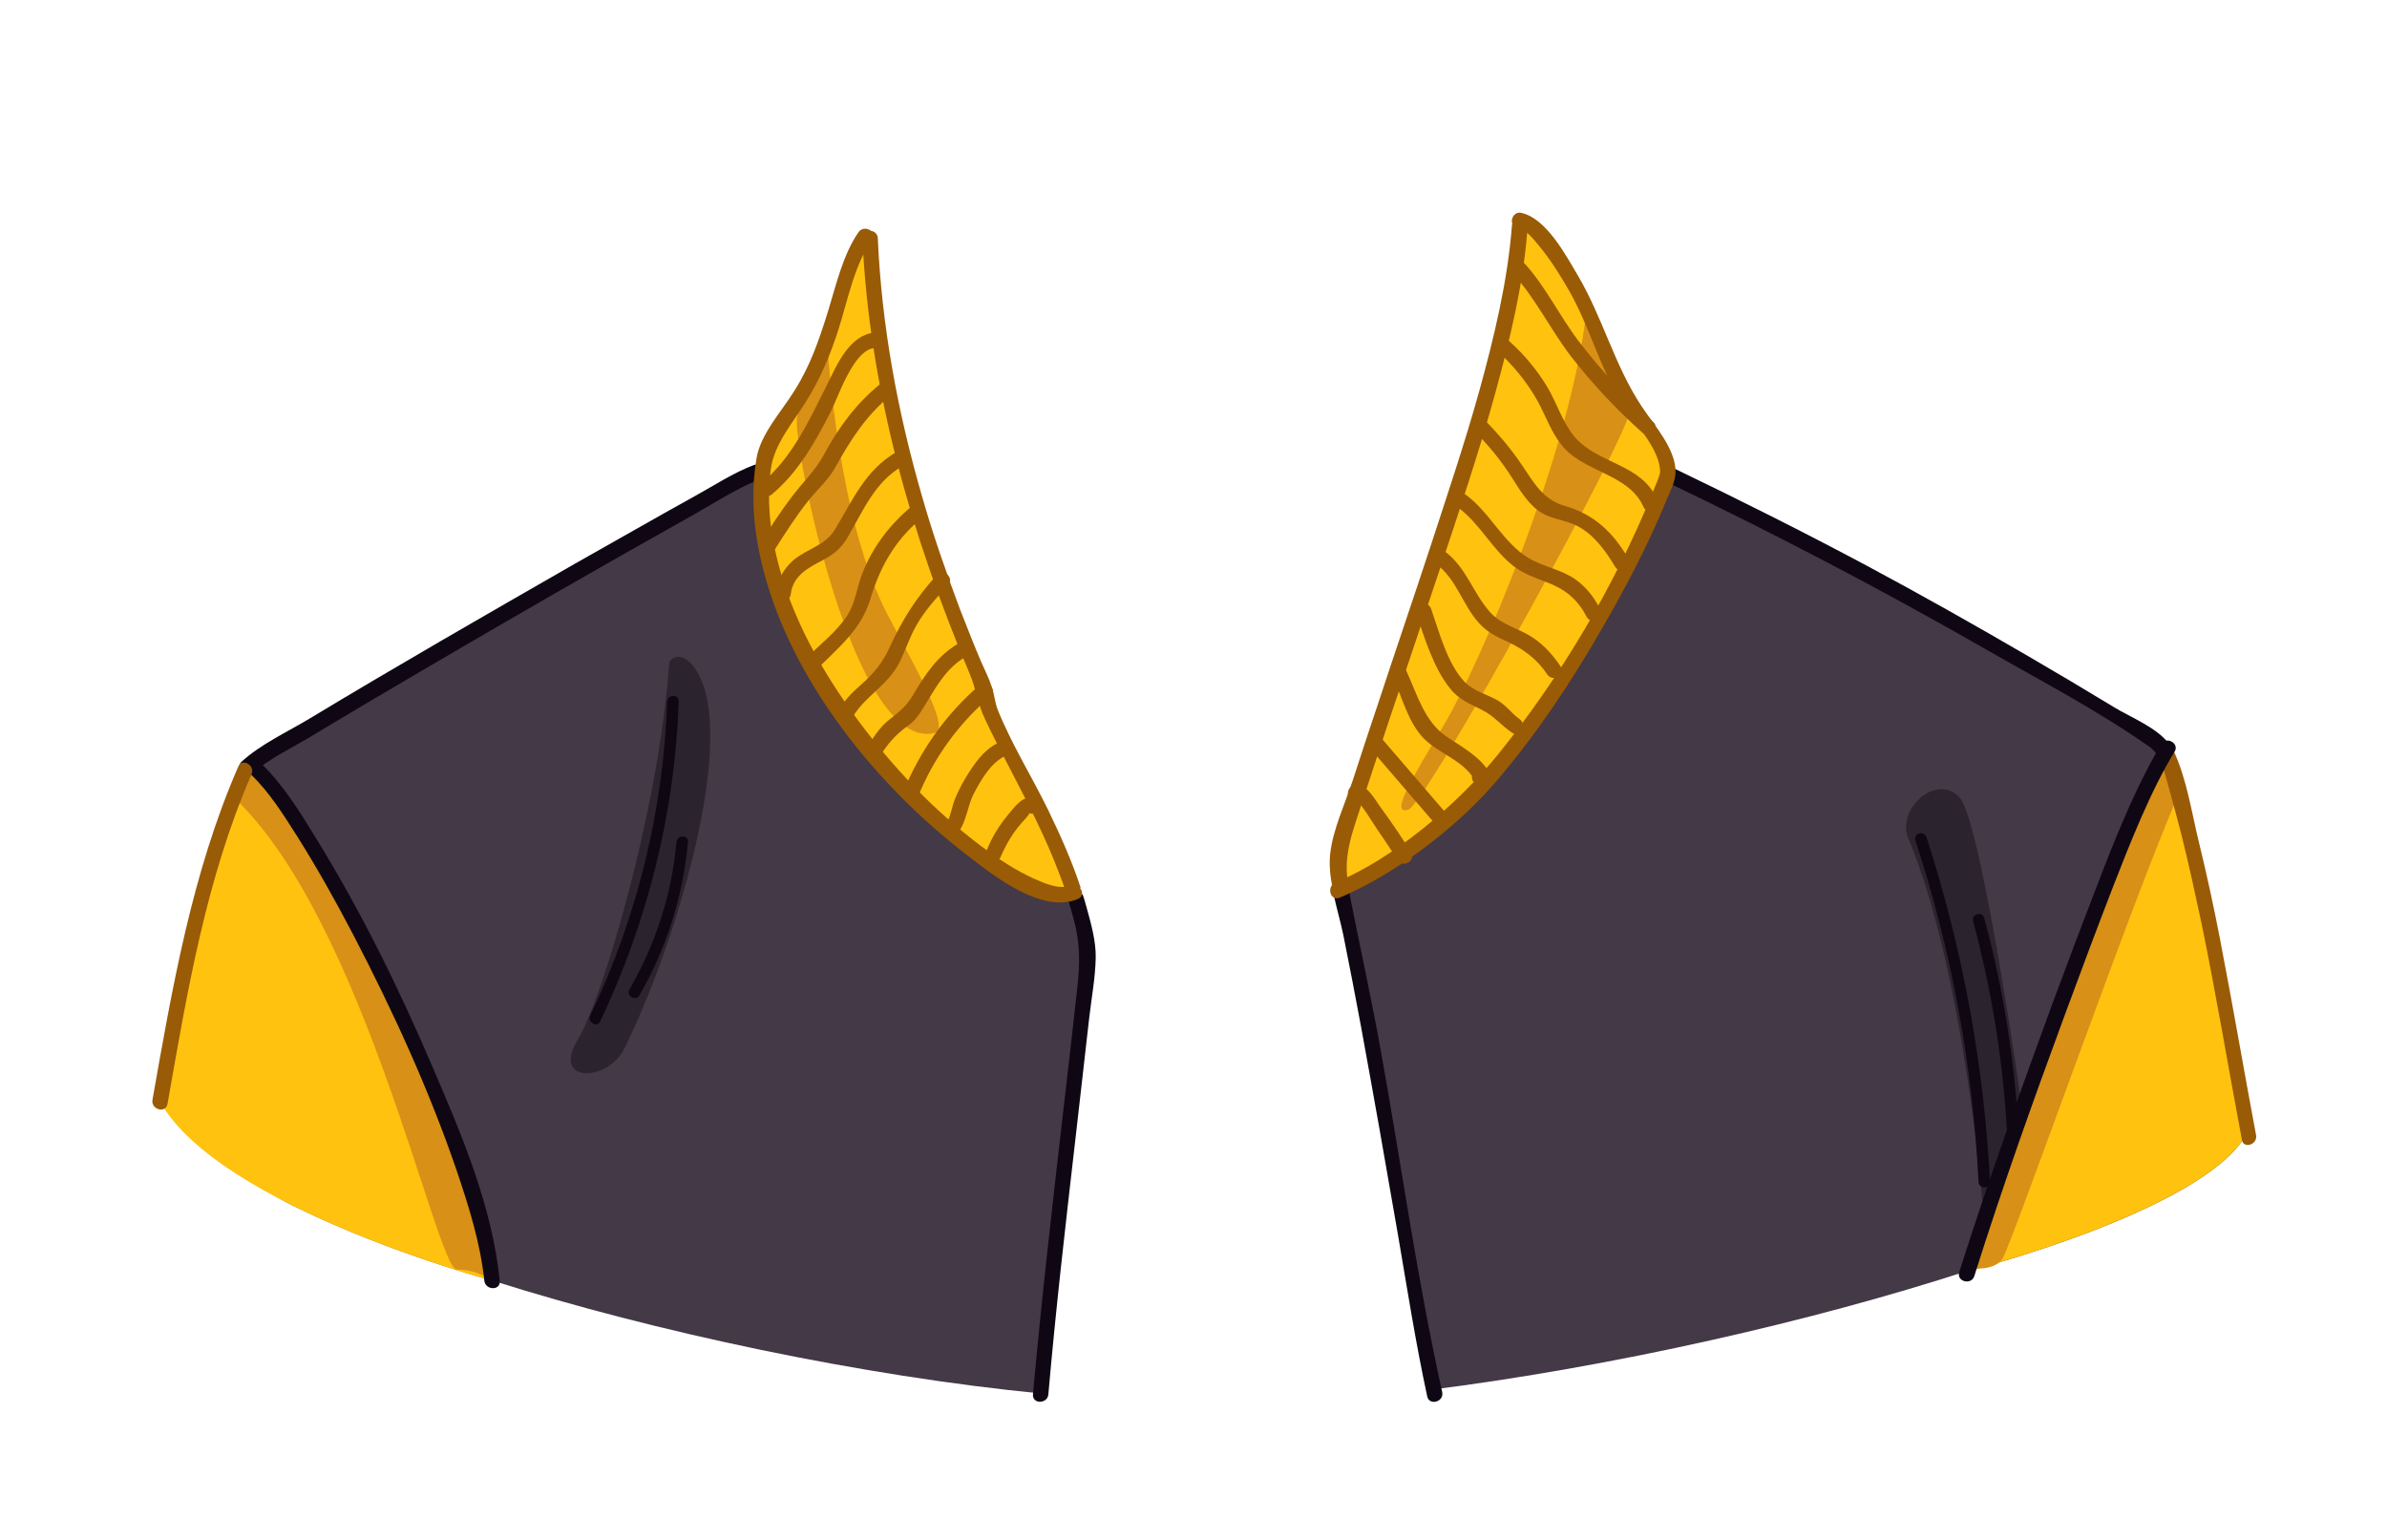 <?xml version="1.0" encoding="utf-8"?>
<!-- Generator: Adobe Illustrator 19.2.0, SVG Export Plug-In . SVG Version: 6.00 Build 0)  -->
<svg version="1.1" id="Layer_1" xmlns="http://www.w3.org/2000/svg" xmlns:xlink="http://www.w3.org/1999/xlink" x="0px" y="0px"
	 viewBox="0 0 620 400" style="enable-background:new 0 0 620 400;" xml:space="preserve">
<style type="text/css">
	.st0{fill:#433947;}
	.st1{fill:#FFC20E;}
	.st2{opacity:0.75;fill:#231E26;}
	.st3{fill:#D89016;}
	.st4{fill:#995B05;}
	.st5{fill:#0F0814;}
</style>
<g>
	<g>
		<path class="st0" d="M281.5,248.2c-2.3-20.7-11.5-40.2-20.3-58.8c-5-10.5-10.1-21-14.4-31.8c-4.3-10.7-7.5-21.8-11.3-32.6
			c-5-14.1-9.8-30.6-8.5-45.9c-0.1-0.2-0.2-0.4-0.3-0.6c-1.2-10.5-1.2-10.5-2.6-15.8c-4.1,4.8-1.1,5.4-13.5,35.7l-11.3,14.3l-3,10.1
			c0,0-35.9,19.3-41.7,23.1c-0.1,1.2-6.5,2.5-6.5,3.7c-28.9,13.6-51.1,28.1-77.8,45.7c-1.6,1.1-4.3,2.9-6,4.3l-0.1-0.1l-0.1,0.3
			c-0.1,0.1-0.3,0.2-0.4,0.4c-0.7,0.1-2.9,6.2-2.9,6.9c-3.5,3.6-1.5,6.9-4,12.1c-3.5,7.3-5.1,14.8-6.6,22.4
			c-4.2,16.1-10.3,41.5-8.5,44.6c1.3,2.4,3.1,1.7,5.2,4c2,3,5,6.8,10.8,10.8c5.1,3.5,11.8,9.2,19.7,12.8
			c24.1,11.8,50.7,18.9,50.7,18.9l0,0c42,13.3,95.6,24.7,142.6,29.3c-1.2-15.7,3.7-32.3,5.3-47.5C278.4,292.5,284,270.5,281.5,248.2
			z"/>
		<path class="st0" d="M578.7,266.5l-7.2-32.2l-0.2-0.7c-0.6-2.9-1.3-6-2.2-9.5c-1.8-7.3-3.2-16.6-5.8-23.1
			c-0.1-0.6-2.9-6.8-3.6-6.9c-1.6-1.4-6-4.3-7.8-5.6c-11.8-7.7-15.6-10-27.9-16.7c-13.7-7.4-85.8-47.7-88.3-47.4
			c-0.6-0.2-1.3-0.3-1.8-0.3l0.2-0.5c0,0-4.1-8-3.8-8.5c0.2-0.5-10-15.9-10-15.9l-10.5-23.6l-10.6-13.9l-3.5-3.9l-0.3,1.4
			c-0.2-0.2-0.5-0.4-0.8-0.5c-0.6,3-1.1,8.1-1.8,13l-2.1,10.7c-0.1,0.2-0.1,0.4-0.2,0.6c0,0.4-0.1,0.7-0.1,1l-11.5,40.6l0,0
			c-0.7,1.4-1.4,2.9-2.1,4.3c-1.9,4.2-2.8,8.8-3.9,13.3l-13.6,40l-8.7,26.6c-0.2,0.5-0.4,1.1-0.6,1.6c-0.3,0.9-0.6,1.7-0.8,2.5
			l-1.3,4l-0.1,3.3c-0.2,1.8-0.2,3.5-0.1,5.3v2.1l0.8,4.2l0,0c0.2,1.2,0.5,2.3,0.7,3.6c2,8.6,3.7,17.2,5.6,25.8
			c4.2,18.7,12.9,85.1,16.1,99.9c48.4-6.1,100.3-18,140.5-31.1c0,0.1,0,0.1,0.1,0.1c0,0,59.5-15.3,71.5-34.7
			C584.9,292.4,578.7,266.5,578.7,266.5z"/>
	</g>
	<g>
		<polygon class="st1" points="225.2,61.7 228.1,87.1 241.5,141.9 261.9,194.5 272.7,214.7 280.4,232 274.7,232 256.4,223.9 
			233.4,204.9 214.7,181 202.9,155.8 197.7,133.5 199.1,115.5 211.7,97.1 219.2,74.5 		"/>
		<path class="st1" d="M347.7,227.6l0.2-10.7l11.4-34.7l19.6-57.5L390.4,84l5.2-26.2l3.5,3.9l10.6,13.9l10.5,23.6
			c0,0,10.2,15.4,10,15.9s3.8,8.5,3.8,8.5l-14.6,27.1l-21.1,35.6L381,209.1l-17.4,14.4l-15.2,8.1L347.7,227.6z"/>
		<path class="st1" d="M64.2,199.4l8.6,7.6l12.6,18.2l14.7,29.7l11.4,25.2L123,307l4.9,25.7c0,0-70.9-19-86.3-46.5
			c-2.6-4.6,12-57.8,12-57.8L64.2,199.4z"/>
		<path class="st1" d="M511.5,330.1c-1-0.6,5-16.4,5-16.4l20.6-57.9l16.4-42.7l7.6-16.8l2.2,4.6l8.2,33.4l7.2,32.2
			c0,0,6.2,25.9,4.3,28.9C571,314.8,511.5,330.1,511.5,330.1z"/>
		<path class="st2" d="M173.8,172.6c-2.8,38.4-17.5,87.3-23.7,97.4c-7,11.4,7.7,11.2,12.1,2.3c13.3-27,27.2-74.3,20.6-94
			C179.4,168.5,174,169.9,173.8,172.6z"/>
		<path class="st2" d="M495.7,217.9c14.2,33.4,20.2,98.4,19.7,104.3s11.6-17.3,11.3-22.6c-0.3-5.2-11.8-85.6-17.6-92.3
			C503.2,200.5,492.4,210.1,495.7,217.9z"/>
	</g>
	<g>
		<path class="st3" d="M60.7,207.1c34.1,32,52.7,122.8,58,122.7s9.2,2.9,9.2,2.9l-3.6-19L109,274l-18-37.3l-15.9-26.2l-9.7-12
			C65.5,198.4,58.9,205.4,60.7,207.1z"/>
		<path class="st3" d="M561.1,196.3l-4.6,9.5L542.4,240l-17.1,48.5l-13.9,40.9c0,0,6.4,1,8.7-2.4s34.3-94.7,45.7-120.5
			C568,201.7,561.1,196.3,561.1,196.3z"/>
		<path class="st3" d="M215.1,92.1c0,0,2.7,43.4,15.5,67.7c7.2,13.7,16.4,29.6,12.2,30.6c-21.3,5.2-36.9-75.4-35.8-81.9
			C208.1,102,215.1,92.1,215.1,92.1z"/>
		<path class="st3" d="M412.1,80.5C408,117.7,384.2,173,375,188.4c-9.2,15.3-13.8,23.3-9.2,21.9c4.6-1.3,58.8-99.6,57.9-104.9
			s-5.2-11.7-5.2-11.7S412.5,76.9,412.1,80.5z"/>
	</g>
	<g>
		<g>
			<g>
				<path class="st4" d="M276.7,231.2c1.3-0.4,2.7-0.5,4-0.6c-2.3-7-5.3-13.7-8.5-20.3c-4.2-8.6-9.4-16.9-13-25.8
					c-0.8-2-0.9-4.1-1.6-6.1c-0.7-2.2-1.9-4.5-2.8-6.6c-1.9-4.4-3.6-8.9-5.4-13.4c-3.6-9.6-7-19.3-9.8-29.1
					c-6.4-22-10.6-44.6-11.6-67.4c-0.1-2.6-4.1-2.6-4,0c1.8,39.2,12.7,77.2,27.9,113.2c1.6,3.8,2.1,7.8,3.9,11.6
					c2.1,4.5,4.4,8.9,6.7,13.3c4.6,8.9,9.2,17.7,12.7,27.1C275.7,228.3,276.2,229.8,276.7,231.2z"/>
			</g>
			<g>
				<g>
					<path class="st5" d="M282.2,235.6c-0.3-1.1-0.6-2.2-1-3.3c-1.4,0.1-2.7,0.2-4,0.6c0.7,2.3,1.4,4.7,2,7.1
						c1.3,5.4,1.3,10.3,0.7,15.8c-1.2,11.1-2.5,22.3-3.8,33.4c-2.8,24.3-5.6,48.6-7.8,73c-0.2,2.6,3.8,2.5,4,0
						c1.9-21.8,4.4-43.5,6.9-65.2c1.2-10.8,2.5-21.6,3.7-32.5c0.6-5.2,1.6-10.5,1.7-15.7C284.7,244.6,283.4,239.9,282.2,235.6z"/>
					<g>
						<path class="st5" d="M497.5,218.3c9.4,28.7,14.9,58.5,16.4,88.7c0.1,1.9,3.1,1.9,3,0c-1.6-30.4-7.1-60.5-16.5-89.5
							C499.8,215.7,496.9,216.4,497.5,218.3L497.5,218.3z"/>
					</g>
					<g>
						<path class="st5" d="M512.5,239.3c4.8,17.9,7.8,36.3,8.8,54.8c0.1,1.9,3.1,1.9,3,0c-1-18.8-4-37.4-8.9-55.6
							C514.9,236.6,512,237.4,512.5,239.3L512.5,239.3z"/>
					</g>
					<g>
						<path class="st5" d="M173.3,182.2c-1,28.3-7.8,56.1-20,81.6c-0.8,1.7,1.8,3.3,2.6,1.5c12.4-26.1,19.4-54.3,20.4-83.1
							C176.4,180.3,173.4,180.3,173.3,182.2L173.3,182.2z"/>
					</g>
					<g>
						<path class="st5" d="M175.7,218.7c-1.2,13.6-5.4,26.5-12.2,38.3c-1,1.7,1.6,3.2,2.6,1.5c7.1-12.3,11.3-25.7,12.6-39.8
							C178.9,216.8,175.9,216.8,175.7,218.7L175.7,218.7z"/>
					</g>
					<path class="st5" d="M358.7,273.2c-2.5-14-5.6-27.8-8.3-41.7c-1.3,0.4-2.7,0.6-4,0.9c0.8,3.6,1.8,7.1,2.5,10.4
						c1.6,7.9,3.1,15.8,4.6,23.8c3.3,18,6.5,36.1,9.6,54.1c2.4,14,4.6,28.1,7.6,42c0.5,2.5,4.4,1.5,3.9-1.1
						C368.1,332.4,364,302.6,358.7,273.2z"/>
				</g>
				<path class="st5" d="M563.6,193.5c-3.2-4.5-10.1-7.1-14.5-9.8c-7.4-4.5-14.8-8.9-22.2-13.2c-13.9-8.1-27.9-16-42.1-23.6
					c-16.3-8.7-32.9-17-49.5-25c-2.3-1.1-4.3,2.3-2,3.5c28,13.4,55.5,27.8,82.4,43.2c14.1,8.1,28.9,15.8,42.2,25.1
					c1.4,0.9,2.3,2.1,3,3.3C561.8,196.1,562.6,194.7,563.6,193.5z"/>
				<g>
					<path class="st5" d="M65.6,200.9c3.5-3.3,9.9-6.5,14.5-9.2c10.1-6.1,20.3-12.1,30.5-18.1c22.4-13.1,44.9-26.1,67.6-38.8
						c5.8-3.2,13.2-8,18.7-10.1c2.4-0.9,1.3-4.8-1.1-3.9c-5.3,2-10.3,5.3-15.2,8c-10.5,5.8-20.9,11.8-31.4,17.7
						c-23,13.2-46,26.4-68.7,40.1c-5.8,3.5-12.8,6.7-17.8,11.3C60.9,199.8,63.7,202.6,65.6,200.9L65.6,200.9z"/>
				</g>
			</g>
			<g>
				<path class="st4" d="M223,60.3c-4.1,5.9-5.9,14-8,20.8c-2.3,7.3-4.5,13.8-8.6,20.3c-3.3,5.4-8.8,11.2-9.9,17.6
					c-1.3,7.6-1,15.3,0.4,22.9c5.9,31.7,29.4,61.2,54.5,80.4c6.7,5.2,19.3,15.2,28.6,11.2c2.4-1,0.3-4.5-2-3.5
					c-2.8,1.2-6.8-0.6-9.3-1.7c-4.9-2.2-9.4-5.2-13.7-8.4c-12.2-9.1-22.9-20.4-32-32.6c-9.5-12.8-17.6-27.1-21.3-42.7
					c-1.8-7.4-2.5-15.1-1.5-22.7c0.9-6.6,5.6-11.9,9.1-17.5c3.8-6.1,6.3-12,8.5-18.9c2.4-7.5,4.1-16.7,8.7-23.2
					C228,60.2,224.5,58.2,223,60.3L223,60.3z"/>
			</g>
			<g>
				<path class="st5" d="M65.2,201.2c4.8,4.6,8.4,10.4,11.9,15.9c5.3,8.4,10.1,17,14.7,25.8c10.3,19.8,19.7,40.3,26.9,61.4
					c3.1,9.2,6.1,18.7,7.1,28.4c0.3,2.5,4.3,2.6,4,0c-1.9-19.1-9.8-37.8-17.3-55.2c-8.8-20.6-18.7-40.8-30.5-59.9
					c-4.1-6.7-8.4-13.7-14.1-19.2C66.2,196.6,63.4,199.4,65.2,201.2L65.2,201.2z"/>
			</g>
			<g>
				<path class="st4" d="M392.7,58.7c-1.1,14.3-4.6,28.8-8.4,42.6c-3.8,13.7-8.4,27.3-12.8,40.8c-4.4,13.4-9,26.8-13.4,40.2
					c-2.3,6.8-4.5,13.5-6.7,20.3c-2,6.1-5.2,12.8-5.9,19.2c-0.3,2.8,0,5.8,0.6,8.8c1.4-0.3,2.7-0.5,4.1-0.9
					c-1.4-7.4,1.1-13.5,3.3-20.4c2.2-6.8,4.5-13.6,6.7-20.4c4.5-13.4,9-26.8,13.5-40.2c5.1-15.3,10.3-30.7,14.6-46.3
					c3.9-14.2,7.5-29,8.5-43.7C396.8,56.2,392.8,56.2,392.7,58.7z"/>
			</g>
			<g>
				<path class="st4" d="M61.9,199.1c-12,27.5-17.1,57.2-22.3,86.6c-0.4,2.5,3.4,3.6,3.9,1.1c5.1-29,10-58.5,21.8-85.6
					C66.4,198.8,62.9,196.8,61.9,199.1L61.9,199.1z"/>
			</g>
			<g>
				<path class="st4" d="M394.1,59.1c2.3,0.5,4.2,3,5.6,4.7c3,3.6,5.5,7.6,7.8,11.6c5.3,9.3,8,19.8,13.5,29c3,5,10.2,12,10.2,18.2
					c0,0.8-1.4,4-2,5.5c-9.9,24.2-23.8,47.7-40.2,68c-10.4,12.8-26.7,26.7-42.2,33.2c-2.3,1-1.3,4.8,1.1,3.9
					c14.3-6,30-17.9,40.1-29.5c10.8-12.5,20-26.3,28.2-40.6c6.2-10.7,12-21.8,16.7-33.3c0.9-2.1,2.2-4.6,2.3-7
					c0.2-6.1-5.6-12.4-8.7-17.1c-7.1-10.6-10.2-23.2-16.7-34.2c-3.1-5.2-8.1-14.7-14.6-16.2C392.7,54.7,391.6,58.6,394.1,59.1
					L394.1,59.1z"/>
			</g>
			<g>
				<path class="st4" d="M586,294.9c-3.2-17-6.1-34.1-9.4-51.1c-1.6-8.3-3.4-16.6-5.4-24.8c-1.9-7.7-3.2-16.7-6.6-23.9
					c-0.1-0.2-0.2-0.4-0.3-0.6c-1,1.2-1.8,2.6-3,3.6c0.8,1.7,1.2,3.7,1.8,5.7c1.2,4.2,2.3,8.4,3.4,12.6c2,7.9,3.7,15.9,5.4,23.8
					c3.8,18.5,6.9,37.2,10.4,55.8C582.6,298.5,586.4,297.4,586,294.9z"/>
			</g>
			<g>
				<path class="st5" d="M561.4,193.3c-5.7,9.2-11.1,22.3-15,32.3c-4.5,11.6-8.9,23.2-13.2,34.8c-8.5,23.2-16.8,46.4-24.3,70
					c-0.8,2.5,3.1,3.5,3.9,1.1c7.2-22.9,15.3-45.6,23.6-68.1c4.1-11.1,8.2-22.1,12.5-33.2c4.2-10.8,9.8-25,15.9-34.9
					C566.2,193.2,562.8,191.1,561.4,193.3L561.4,193.3z"/>
			</g>
			<g>
				<path class="st4" d="M352,207.9c1.1-0.1,4.9,6.4,5.7,7.5c1.8,2.6,3.6,5.3,5.3,8c1.4,2.2,4.8,0.2,3.5-2c-2.4-3.9-5-7.7-7.7-11.4
					c-1.6-2.1-3.6-6.3-6.7-6.1C349.5,204.1,349.4,208.1,352,207.9L352,207.9z"/>
			</g>
			<g>
				<path class="st4" d="M356.4,195c5.6,6.5,11.2,13,16.8,19.5c1.7,2,4.5-0.9,2.8-2.8c-5.6-6.5-11.2-13-16.8-19.5
					C357.5,190.3,354.7,193.1,356.4,195L356.4,195z"/>
			</g>
			<g>
				<path class="st4" d="M361.9,176.1c2.3,5.1,3.9,11.6,7.9,15.7c3.8,3.9,10.1,5.6,13.1,10.6c0-0.7,0-1.3,0-2c0,0.1,0,0.2-0.1,0.3
					c0.8-0.3,1.6-0.6,2.3-0.9c-0.1,0-0.2,0-0.3-0.1c-2.5-0.4-3.6,3.5-1,3.9c0.1,0,0.3,0,0.4,0.1c1,0.1,1.7-0.1,2.3-0.9
					c0.1-0.1,0.2-0.2,0.2-0.3c0.4-0.6,0.3-1.4,0-2c-2.2-3.9-7.3-6.7-10.9-9.1c-5.8-3.9-7.7-11-10.5-17.1
					C364.3,171.7,360.9,173.7,361.9,176.1L361.9,176.1z"/>
			</g>
			<g>
				<path class="st4" d="M367.8,159.2c2.2,6.4,4.5,14.3,8.9,19.7c2.2,2.8,5.1,3.9,8.2,5.5c3.1,1.5,5,4,7.8,5.9c2.1,1.5,4.1-2,2-3.5
					c-2-1.4-3.4-3.5-5.6-4.8c-2.9-1.7-6.3-2.4-8.7-4.9c-4.5-4.7-6.6-13-8.7-19C370.8,155.7,366.9,156.8,367.8,159.2L367.8,159.2z"/>
			</g>
			<g>
				<path class="st4" d="M373,146.5c5.3,3.8,6.9,10.7,11.2,15.4c2.2,2.4,4.7,3.6,7.6,4.9c4.2,2,7.5,4.5,10.1,8.4
					c1.4,2.1,4.9,0.1,3.5-2c-2-3-4.3-5.6-7.3-7.6c-3.6-2.4-8-3.2-11-6.5c-4.6-5.1-6.2-11.8-12-16C372.9,141.6,370.9,145,373,146.5
					L373,146.5z"/>
			</g>
			<g>
				<path class="st4" d="M378.8,131.9c5.7,4.2,8.8,10.9,14.4,15.2c2.5,1.9,5.3,2.9,8.2,4c4.9,1.8,8.3,4.4,10.7,9.1
					c1.2,2.3,4.6,0.3,3.5-2c-1.5-3-3.6-5.7-6.4-7.7c-3.7-2.6-8.2-3.2-12.1-5.5c-6.7-4-10.1-11.9-16.4-16.5
					C378.8,127,376.8,130.4,378.8,131.9L378.8,131.9z"/>
			</g>
			<g>
				<path class="st4" d="M382.7,111.7c3.8,3.8,7.2,7.9,10.1,12.5c1.9,3,3.8,6.2,6.7,8.4c3.2,2.4,7.1,2.3,10.5,4.2
					c4.1,2.2,7.2,6.5,9.5,10.4c1.3,2.2,4.8,0.2,3.5-2c-4-6.9-8.9-11.6-16.6-13.8c-5.6-1.6-8-6-11.1-10.6c-2.9-4.3-6.2-8.2-9.9-11.9
					C383.7,107,380.9,109.9,382.7,111.7L382.7,111.7z"/>
			</g>
			<g>
				<path class="st4" d="M268.3,207.4c-2.7-1-5.1,2.7-6.6,4.4c-2.2,2.7-4,5.6-5.3,8.8c-1,2.3,2.4,4.4,3.5,2c0.9-2.1,2-4.2,3.3-6.1
					c0.7-1,1.4-1.9,2.2-2.8c0.2-0.2,2.2-2.3,1.9-2.5C269.6,212.2,270.7,208.3,268.3,207.4L268.3,207.4z"/>
			</g>
			<g>
				<path class="st4" d="M259,193.1c-3.6,1.8-6,5.4-8.1,8.8c-1.1,1.8-2,3.6-2.8,5.5s-1.2,4.9-2.3,6.5c1-0.1,2.1-0.3,3.1-0.4
					c-0.1-0.1-0.1-0.1-0.2-0.2c0.1,0.8,0.2,1.6,0.3,2.4c0-0.1,0.1-0.1,0.1-0.2c1.4-2.2-2-4.2-3.5-2c0,0.1-0.1,0.1-0.1,0.2
					c-0.5,0.7-0.3,1.9,0.3,2.4c0.1,0.1,0.1,0.1,0.2,0.2c1,0.9,2.4,0.7,3.1-0.4c1.9-2.6,2.3-6.8,3.8-9.7c1.9-3.6,4.3-7.8,7.9-9.7
					C263.3,195.4,261.3,191.9,259,193.1L259,193.1z"/>
			</g>
			<g>
				<path class="st4" d="M254.4,178c-8.8,7.6-15.4,17-19.8,27.7c-1,2.4,2.9,3.4,3.9,1.1c4.1-10.1,10.5-18.8,18.7-25.9
					C259.2,179.2,256.4,176.4,254.4,178L254.4,178z"/>
			</g>
			<g>
				<path class="st4" d="M248.7,167.3c-5.2,3.1-8.4,7.9-11.4,13c-1.8,3.1-3.7,4.6-6.4,6.7c-2.4,1.9-4.1,4.6-5.7,7.2
					c-1.3,2.2,2.1,4.2,3.5,2c2-3.2,4-5.4,7-7.6c1.6-1.1,2.5-2.2,3.6-3.9c3.3-5.2,5.9-10.8,11.5-14.1C253,169.4,251,166,248.7,167.3
					L248.7,167.3z"/>
			</g>
			<g>
				<path class="st4" d="M243.4,149.3c-5.4,5.9-9,11.6-12.3,18.8c-1.8,4-4.2,6.9-7.4,9.7c-2.5,2.2-4.7,4.4-6.3,7.5
					c-1.1,2.3,2.3,4.3,3.5,2c3-6.1,9.6-9,12.7-15.2c1.6-3.2,2.7-6.7,4.5-9.8c2.2-3.8,5.1-7,8.1-10.2
					C248,150.3,245.2,147.4,243.4,149.3L243.4,149.3z"/>
			</g>
			<g>
				<path class="st4" d="M236.1,132.1c-5.3,4.6-9.5,10.2-12.1,16.8c-1.4,3.5-1.8,7.7-3.9,10.9c-2.7,4.3-7.4,7.8-10.9,11.4
					c-1.8,1.8,1,4.7,2.8,2.8c5.7-5.7,11.6-10.4,14-18.2c2.5-8.3,6.2-15.1,12.9-20.8C240.9,133.2,238,130.4,236.1,132.1L236.1,132.1z
					"/>
			</g>
			<g>
				<path class="st4" d="M232.7,117.5c-8,4.7-11.2,12.4-15.8,20c-2.5,4.2-7.2,5-10.8,8c-2.7,2.4-4.2,5.2-4.7,8.8
					c-0.3,2.5,3.7,2.5,4,0c0.6-4.9,4.7-6.9,8.5-8.9c2.8-1.5,4.7-3.1,6.3-5.9c4.1-7,7-14.3,14.3-18.5
					C236.9,119.7,234.9,116.2,232.7,117.5L232.7,117.5z"/>
			</g>
			<g>
				<path class="st4" d="M228.8,99.6c-6.4,5.2-10.9,11.3-14.8,18.5c-2.2,4.1-5.5,7.2-8.3,10.9c-2.9,3.8-5.5,7.8-8,11.8
					c-1.4,2.2,2.1,4.2,3.5,2c2.8-4.4,5.6-8.8,8.8-12.8c2.3-2.9,5.1-5.3,6.9-8.5c4.1-7.4,8.1-13.7,14.8-19.1
					C233.6,100.8,230.8,98,228.8,99.6L228.8,99.6z"/>
			</g>
			<g>
				<path class="st4" d="M227.1,86.4c-6.5,0.7-9.7,8.3-12.2,13.4c-4.7,9.3-9,19-17.2,25.8c-2,1.6,0.9,4.5,2.8,2.8
					c6.8-5.7,11.2-13.5,15.2-21.3c2.1-4.1,5.9-16.1,11.4-16.7C229.6,90.1,229.7,86.1,227.1,86.4L227.1,86.4z"/>
			</g>
			<g>
				<path class="st4" d="M389.3,91.5c4,3.7,7.4,7.9,10.1,12.7c2,3.7,3.4,7.7,5.9,11c5.6,7.6,17.7,7.6,21.6,16.5c1,2.4,4.5,0.3,3.5-2
					c-4.1-9.3-15.3-9.1-21.4-16.2c-3.1-3.7-4.6-8.7-7-12.8c-2.7-4.5-6-8.5-9.9-12C390.3,86.9,387.5,89.8,389.3,91.5L389.3,91.5z"/>
			</g>
			<g>
				<path class="st4" d="M392.8,70.9c5.9,6.3,9.9,14.7,15.2,21.6c5.6,7.2,11.8,13.8,18.6,19.9c1.9,1.7,4.7-1.1,2.8-2.8
					c-7-6.4-13.5-13.3-19.3-20.9C405,82,401.3,74.1,395.6,68C393.9,66.2,391.1,69,392.8,70.9L392.8,70.9z"/>
			</g>
		</g>
	</g>
</g>
</svg>
